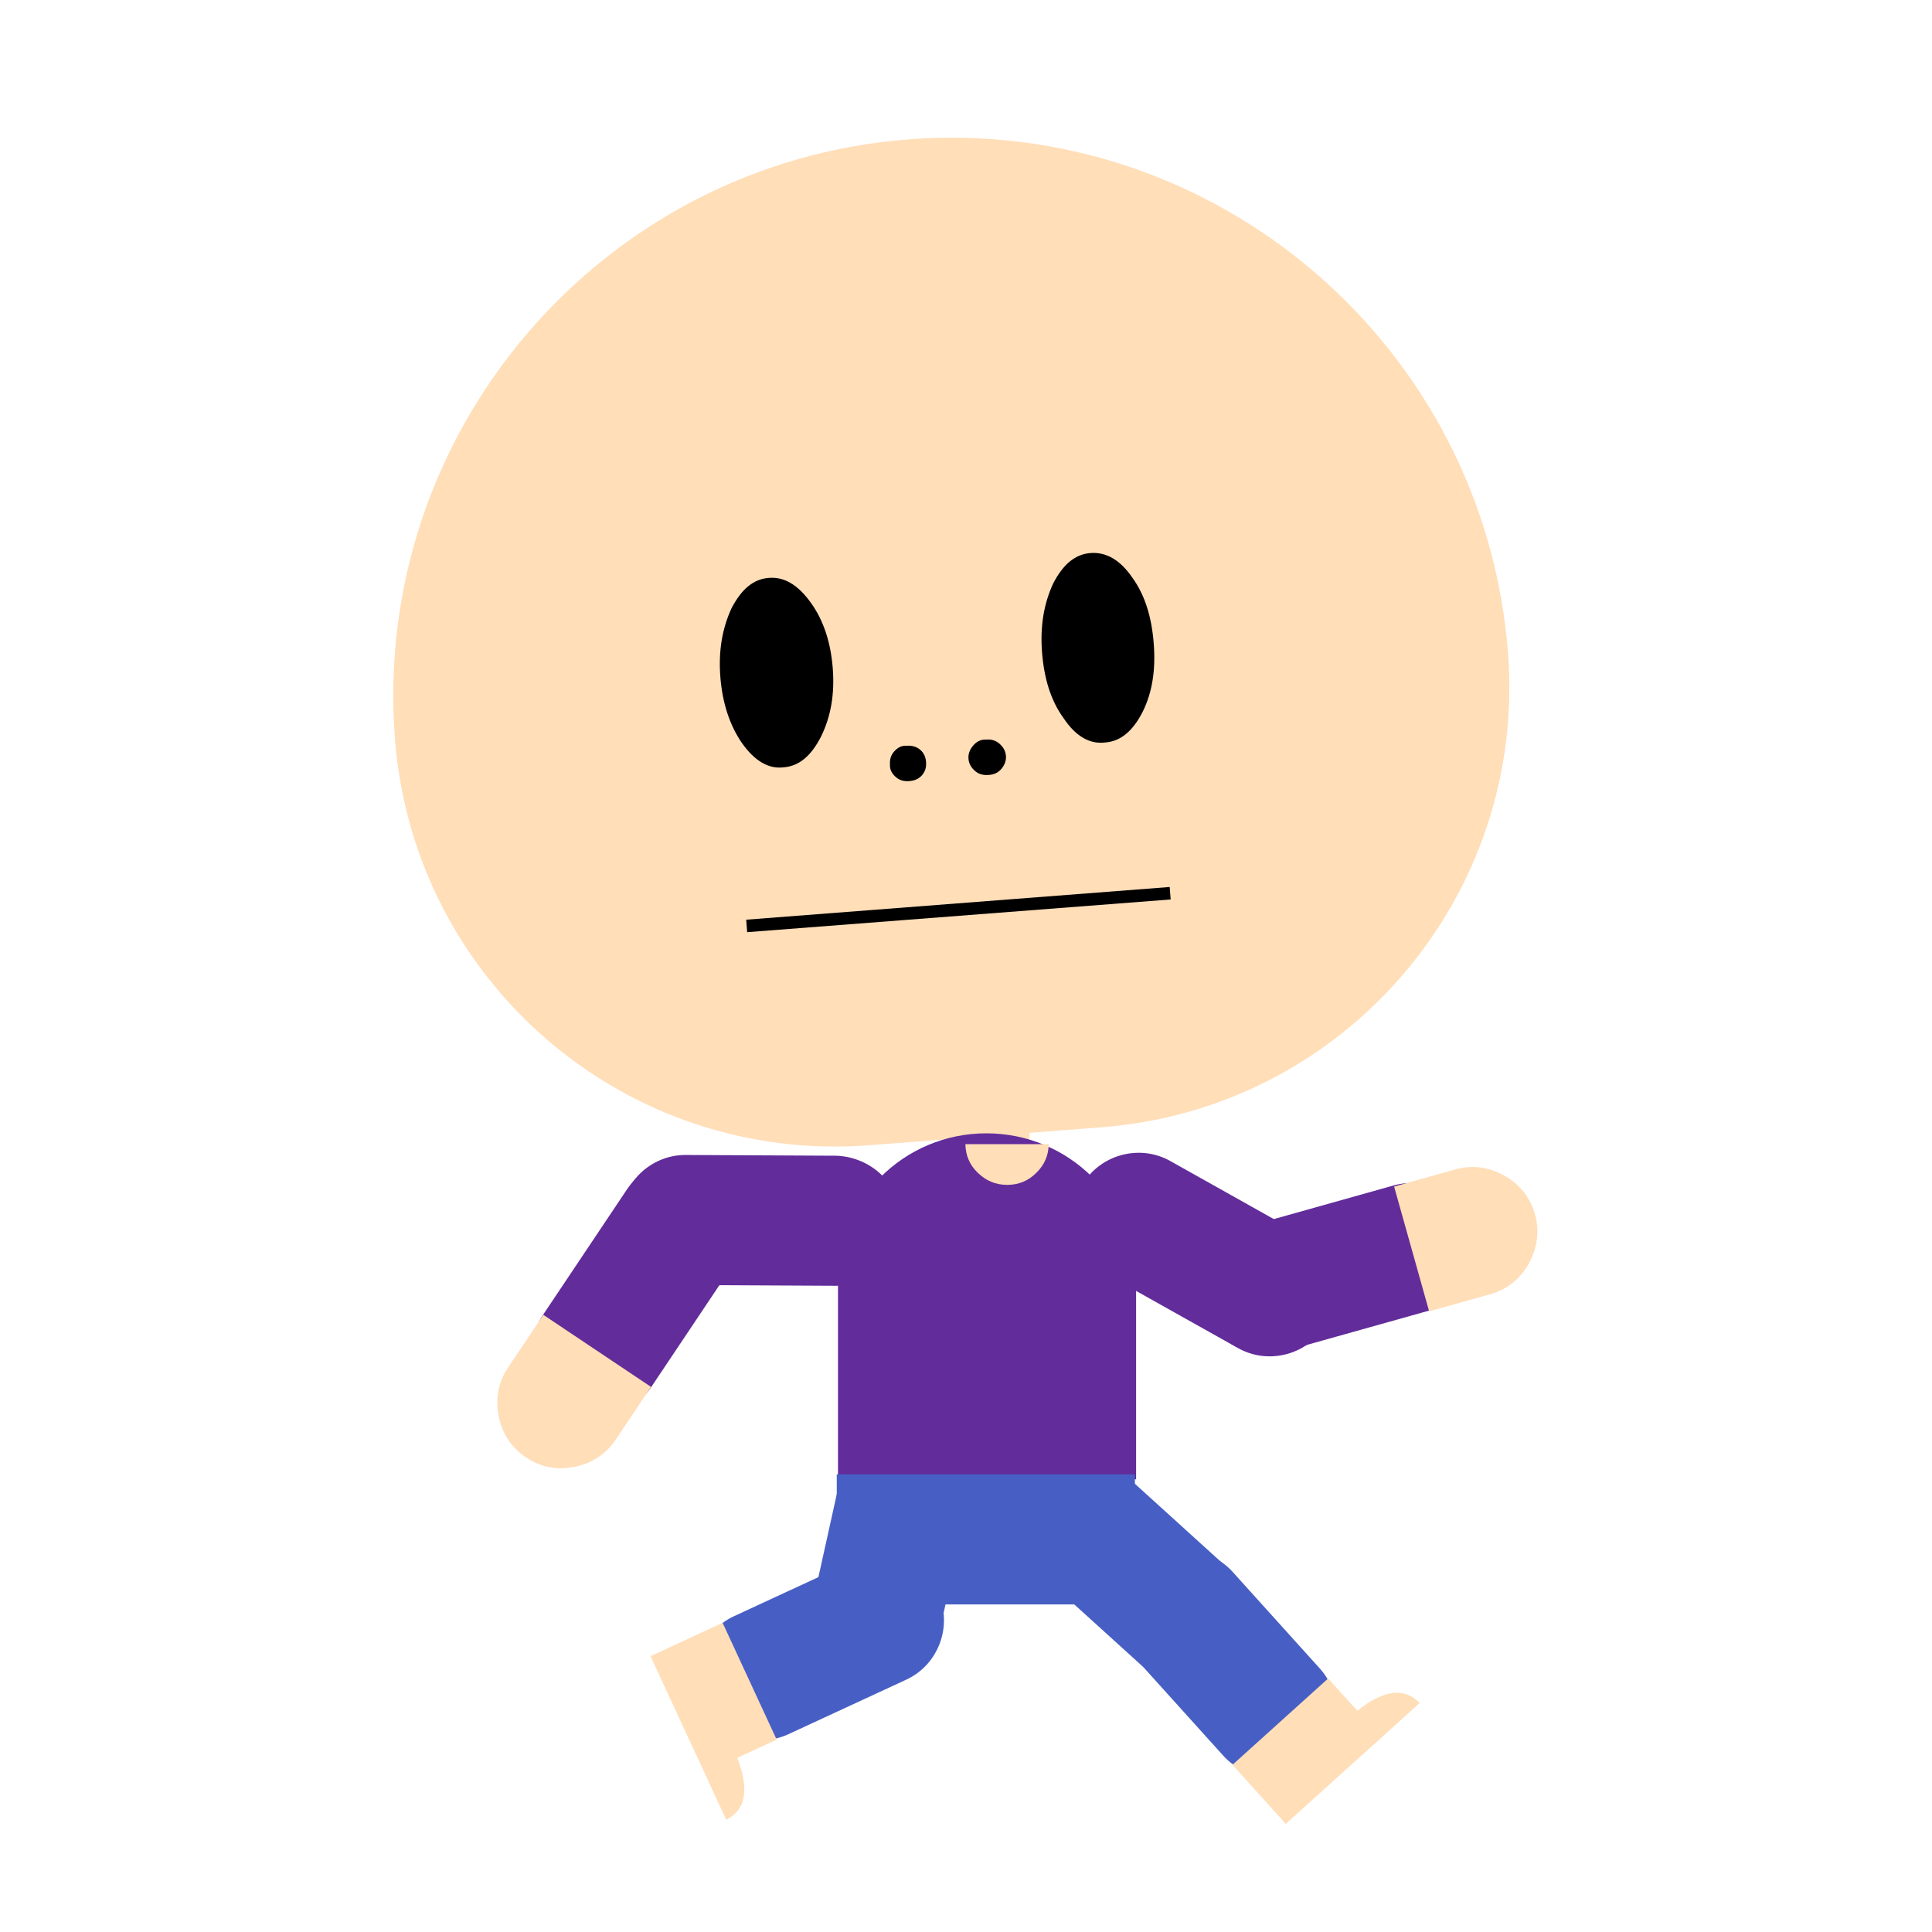 <?xml version="1.0" encoding="utf-8"?>
<!-- Generator: Adobe Illustrator 19.2.1, SVG Export Plug-In . SVG Version: 6.00 Build 0)  -->
<svg version="1.1" id="Calque_1" xmlns="http://www.w3.org/2000/svg" xmlns:xlink="http://www.w3.org/1999/xlink" x="0px" y="0px"
	 width="200px" height="200px" viewBox="0 0 200 200" style="enable-background:new 0 0 200 200;" xml:space="preserve">
<style type="text/css">
	.st0{fill:#FFDEB8;stroke:#000000;stroke-width:0.353;stroke-opacity:0;}
	.st1{fill:none;stroke:#000000;stroke-width:1.764;}
	.st2{fill:#475FC4;stroke:#000000;stroke-width:0.353;stroke-opacity:0;}
	.st3{fill:#FFDEB8;}
	.st4{fill:#622C9B;stroke:#000000;stroke-width:0.353;stroke-opacity:0;}
</style>
<g id="container">
	<g id="container_1" transform="matrix(1.27,0,0,1.27,960,500.10)">
		<g id="body">
			<g id="head" transform="matrix(0.997,-0.077,0.077,0.997,0,0.00)">
				<g id="backhairs_container" transform="matrix(0.645,0,0,0.645,-258,-360.00)">
					<g id="container_2">
						<g id="container_3">
						</g>
					</g>
				</g>
				<path id="ghead" class="st0" d="M-695.9-388.3c0-25.1,20.4-45.5,45.5-45.5l0,0c25.1,0,45.5,20.4,45.5,45.5l0,0
					c0,19.9-16.1,36-36,36h-19C-679.8-352.3-695.9-368.4-695.9-388.3z"/>
				<path id="neck" class="st0" d="M-653.9-353.4L-653.9-353.4h7.1l0,0v1.1c0,1.4-1.1,2.5-2.5,2.5h-2.1c-1.4,0-2.5-1.1-2.5-2.5
					V-353.4z"/>
				<g id="faces_container" transform="matrix(0.578,0,0,0.578,-231,-346.50)">
					<g id="container_4">
						<g id="container_5">
							<path id="shape" d="M-710.1-68c-1.6-2.6-2.3-5.8-2.3-9.5c0-3.7,0.8-6.8,2.3-9.5c1.6-2.6,3.4-3.9,5.6-3.9
								c2.2,0,4.1,1.3,5.6,3.9c1.6,2.6,2.3,5.8,2.3,9.5c0,3.7-0.7,6.8-2.3,9.5c-1.6,2.6-3.4,3.9-5.6,3.9
								C-706.7-64-708.6-65.3-710.1-68z M-755.6-68c-1.5-2.6-2.3-5.8-2.3-9.5c0-3.7,0.8-6.8,2.3-9.5c1.6-2.6,3.4-3.9,5.6-3.9
								c2.2,0,4,1.3,5.6,3.9c1.6,2.6,2.4,5.8,2.4,9.5c0,3.7-0.8,6.8-2.4,9.5c-1.6,2.6-3.4,3.9-5.6,3.9C-752.1-64-754-65.3-755.6-68z
								"/>
						</g>
						<g id="container_6" transform="matrix(1,0,0,1,396.9,345.10)">
						</g>
						<g id="container_7" transform="matrix(1,0,0,1,0,-16.00)">
							<path id="shape_1" class="st1" d="M-756.9-26.2h59.9"/>
						</g>
						<g id="container_9" transform="matrix(1,0,0,1,0,-20.00)">
							<path id="shape_4" d="M-723.1-41.5c-0.5-0.5-0.8-1.1-0.8-1.8c0-0.7,0.3-1.3,0.8-1.8c0.5-0.5,1.1-0.8,1.9-0.7
								c0.7,0,1.3,0.2,1.8,0.7c0.5,0.5,0.8,1.1,0.8,1.8c0,0.7-0.3,1.3-0.8,1.8c-0.5,0.5-1.1,0.7-1.8,0.7
								C-722-40.8-722.6-41-723.1-41.5z M-734.3-41.5c-0.5-0.5-0.8-1.1-0.7-1.8c0-0.7,0.2-1.3,0.7-1.8s1.1-0.8,1.8-0.7
								c0.7,0,1.4,0.2,1.9,0.7c0.5,0.5,0.7,1.1,0.7,1.8c0,0.7-0.2,1.3-0.7,1.8c-0.5,0.5-1.1,0.7-1.9,0.7
								C-733.2-40.8-733.8-41-734.3-41.5z"/>
						</g>
						<g id="container_10">
						</g>
					</g>
				</g>
				<g id="hairs_container" transform="matrix(0.645,0,0,0.645,-258,-360.00)">
					<g id="container_11">
						<g id="container_12">
						</g>
						<g id="container_13">
						</g>
					</g>
				</g>
			</g>
			<g id="legLeft" transform="matrix(0.976,0.216,-0.216,0.976,-34.5,80.00)">
				<g id="flegLeft" transform="matrix(0.606,0.795,-0.795,0.606,5.906,18.07)">
					<path id="fleg_left" class="st2" d="M-601.4,434.9L-601.4,434.9c2.9,0,5.3,2.4,5.3,5.3v10.6c0,2.9-2.4,5.3-5.3,5.3l0,0
						c-2.9,0-5.3-2.4-5.3-5.3v-10.6C-606.7,437.2-604.3,434.9-601.4,434.9z"/>
					<g id="shoes_01" transform="matrix(-1,0,0,1,15,45.00)">
						<g id="container_19" transform="matrix(0.6,0,0,0.6,0,0.00)">
							<g id="container_20" transform="matrix(-1,0,0,1,0,0.00)">
								<g id="container_21" transform="matrix(1,0,0,1,0.1,-3.00)">
									<path id="shape_7" class="st3" d="M-1036.1,691.9v-10.8h17.5v5.9c4.6,0.3,6.9,1.9,7,4.9H-1036.1z"/>
								</g>
							</g>
						</g>
					</g>
				</g>
				<path id="leg_left" class="st2" d="M-708.8-209.2L-708.8-209.2c2.9,0,5.3,2.4,5.3,5.3v10.6c0,2.9-2.4,5.3-5.3,5.3l0,0
					c-2.9,0-5.3-2.4-5.3-5.3v-10.6C-714.1-206.8-711.7-209.2-708.8-209.2z"/>
			</g>
			<g id="legRight" transform="matrix(0.672,-0.741,0.741,0.672,34.5,80.00)">
				<g id="flegRight" transform="matrix(0.995,0.1,-0.1,0.995,-0.075,31.50)">
					<path id="fleg_right" class="st2" d="M-289-755.2L-289-755.2c2.9,0,5.3,2.4,5.3,5.3v10.6c0,2.9-2.4,5.3-5.3,5.3l0,0
						c-2.9,0-5.3-2.4-5.3-5.3v-10.6C-294.3-752.8-292-755.2-289-755.2z"/>
					<g id="shoes_02" transform="matrix(1,0,0,1,-15,45.00)">
						<g id="container_22" transform="matrix(0.6,0,0,0.6,0,0.00)">
							<g id="container_23">
								<g id="container_24" transform="matrix(1,0,0,1,0.1,-3.00)">
									<path id="shape_8" class="st3" d="M-465.5-1291.6v-10.8h17.5v5.9c4.6,0.3,6.9,1.9,7,4.9H-465.5z"/>
								</g>
							</g>
						</g>
					</g>
				</g>
				<path id="leg_right" class="st2" d="M-212.7-759.4L-212.7-759.4c2.9,0,5.3,2.4,5.3,5.3v10.6c0,2.9-2.4,5.3-5.3,5.3l0,0
					c-2.9,0-5.3-2.4-5.3-5.3v-10.6C-218-757.1-215.6-759.4-212.7-759.4z"/>
			</g>
			<path id="gbody" class="st4" d="M-687.7-289.2c0-6.7,5.4-12.2,12.2-12.2l0,0c6.7,0,12.2,5.4,12.2,12.2v16l0,0h-24.3l0,0V-289.2z"
				/>
			<rect id="shape_9" x="-687.7" y="-273.6" class="st2" width="24.3" height="10.6"/>
			<g id="tops_container" transform="matrix(0.172,0,0,0.172,0,0.00)">
				<g id="container_25">
					<g id="container_26" transform="matrix(1,0,0,1,-2,0.00)">
						<g id="container_27">
							<path id="shape_10" class="st3" d="M-3929.5-1733.7c-3.8-3.7-5.7-8.2-5.8-13.5h39.5c-0.1,5.3-2,9.8-5.8,13.5
								c-3.8,3.9-8.5,5.8-13.9,5.8C-3921-1727.9-3925.6-1729.9-3929.5-1733.7z"/>
						</g>
					</g>
				</g>
			</g>
			<g id="armRight" transform="matrix(0.489,-0.872,0.872,0.489,34.5,20.00)">
				<g id="farmRight" transform="matrix(0.708,-0.707,0.707,0.708,0,35.00)">
					<path id="farm_right" class="st4" d="M507.5-608.1L507.5-608.1c2.9,0,5.3,2.4,5.3,5.3v12.3c0,2.9-2.4,5.3-5.3,5.3l0,0
						c-2.9,0-5.3-2.4-5.3-5.3v-12.3C502.2-605.7,504.5-608.1,507.5-608.1z"/>
					<g id="hands_02" transform="matrix(1,0,0,1,0,50.00)">
						<g id="container_28" transform="matrix(0.6,0,0,0.6,0,0.00)">
							<g id="container_29" transform="matrix(1,0,0,1,-0.1,-0.80)">
								<g id="container_30">
									<path id="shape_11" class="st3" d="M839.6-1051.9c-1.7-1.7-2.6-3.8-2.6-6.2v0v-8.6h17.6v8.6v0c0,2.4-0.9,4.5-2.6,6.2
										c-1.7,1.7-3.8,2.6-6.2,2.6C843.4-1049.3,841.4-1050.2,839.6-1051.9z"/>
								</g>
							</g>
						</g>
					</g>
				</g>
				<path id="arm_right" class="st4" d="M-66.9-767.8L-66.9-767.8c2.9,0,5.3,2.4,5.3,5.3v12.3c0,2.9-2.4,5.3-5.3,5.3l0,0
					c-2.9,0-5.3-2.4-5.3-5.3v-12.3C-72.2-765.4-69.8-767.8-66.9-767.8z"/>
			</g>
			<g id="armLeft" transform="matrix(-0.005,1,-1,-0.005,-34.5,20.00)">
				<g id="farmLeft" transform="matrix(0.552,-0.834,0.834,0.552,0,35.00)">
					<path id="farm_left" class="st4" d="M-698.7,84.8L-698.7,84.8c2.9,0,5.3,2.4,5.3,5.3v12.3c0,2.9-2.4,5.3-5.3,5.3l0,0
						c-2.9,0-5.3-2.4-5.3-5.3V90.1C-704,87.2-701.7,84.8-698.7,84.8z"/>
					<g id="hands_01" transform="matrix(-1,0,0,1,0,50.00)">
						<g id="container_31" transform="matrix(0.6,0,0,0.6,0,0.00)">
							<g id="container_32" transform="matrix(1,0,0,1,-0.1,-0.80)">
								<g id="container_33">
									<path id="shape_12" class="st3" d="M1158.4,102.9c-1.7-1.7-2.6-3.8-2.6-6.2v0v-8.6h17.6v8.6v0c0,2.4-0.9,4.5-2.6,6.2
										c-1.7,1.7-3.8,2.6-6.2,2.6C1162.2,105.5,1160.2,104.7,1158.4,102.9z"/>
								</g>
							</g>
						</g>
					</g>
				</g>
				<path id="arm_left" class="st4" d="M-311,649.5L-311,649.5c2.9,0,5.3,2.4,5.3,5.3v12.3c0,2.9-2.4,5.3-5.3,5.3l0,0
					c-2.9,0-5.3-2.4-5.3-5.3v-12.3C-316.2,651.9-313.9,649.5-311,649.5z"/>
			</g>
		</g>
	</g>
</g>
</svg>
